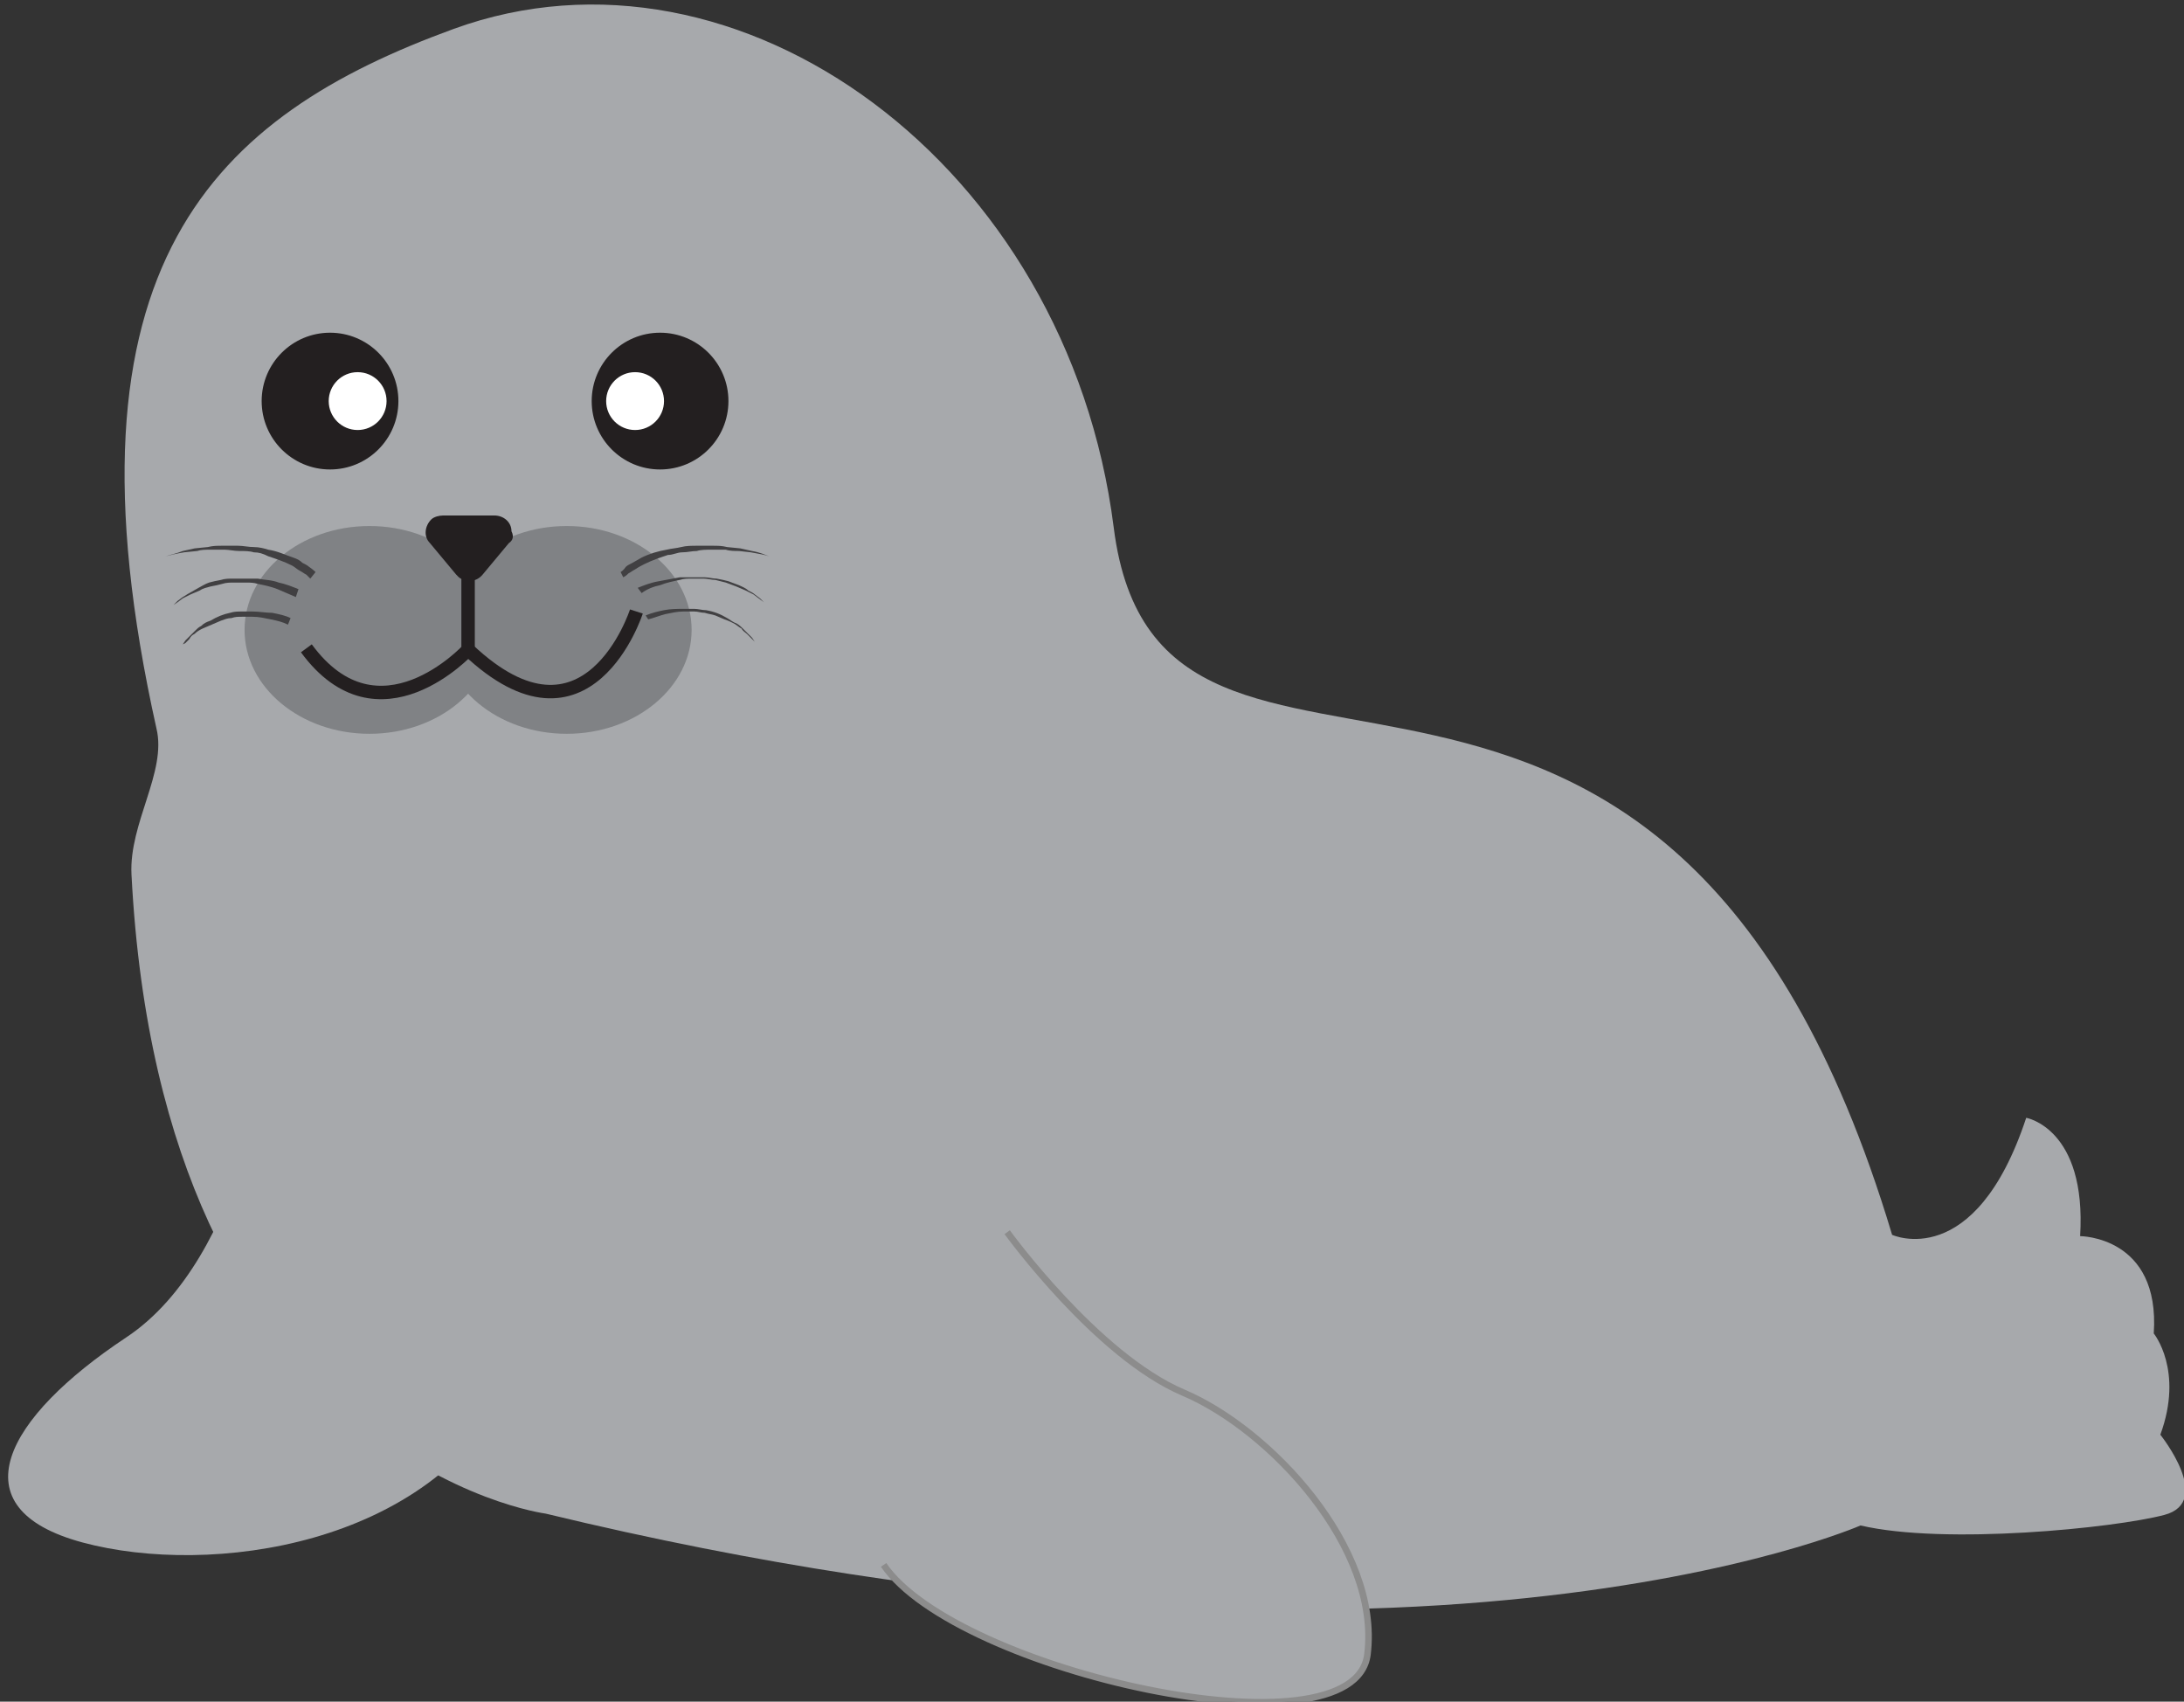 <?xml version="1.0" encoding="utf-8"?>
<!-- Generator: Adobe Illustrator 22.1.0, SVG Export Plug-In . SVG Version: 6.00 Build 0)  -->
<svg version="1.1" id="Layer_1" xmlns="http://www.w3.org/2000/svg" xmlns:xlink="http://www.w3.org/1999/xlink" x="0px" y="0px"
	 viewBox="0 0 166.1 129.4" style="enable-background:new 0 0 166.1 129.4;" xml:space="preserve">
<rect x="0" y="0" width="166.1" height="129.4" fill="#333333" stroke="none"/>
<style type="text/css">
	.st0{fill:#A7A9AC;}
	.st1{fill:#808285;}
	.st2{fill:#A7A9AC;stroke:#8C8C8C;stroke-width:0.5;stroke-miterlimit:10;}
	.st3{fill:#231F20;}
	.st4{fill:#FFFFFF;}
	.st5{fill:none;stroke:#231F20;stroke-width:1.022;stroke-miterlimit:10;}
	.st6{fill:#414042;}
</style>
<title>Sea Amigos Animals</title>
<g id="Seal">
	<path class="st0" d="M20.6,78.7c0,0-1.8,16.9-11,23c-9.2,6.1-13,13-3.3,15.6c9.7,2.6,26.4,0.3,32.5-11.8"/>
	<path class="st0" d="M34.5,2.2c21.7-7.9,46.7,10.3,50.2,37.9c3.5,27.9,42-3.6,59.2,53.8c0,0,6.3,2.9,10.2-8.9c0,0,4.6,0.8,4.1,9
		c0,0,6.1,0,5.6,7.4c0,0,2.3,2.8,0.5,7.7c0,0,4.1,5.1,0.3,6.1c-3.8,1-16.7,2.3-23.1,0.8c0,0-34.2,15-100-0.9c0,0-29.2-3.8-31.5-48.6
		c-0.2-3.9,2.7-7.8,1.9-11.1C4,20,16.4,8.8,34.5,2.2z"/>
	<ellipse class="st1" cx="28.1" cy="47.9" rx="9.5" ry="7.9"/>
	<ellipse class="st1" cx="43.1" cy="47.9" rx="9.5" ry="7.9"/>
	<path class="st2" d="M76.6,93.7c0,0,6.8,9.4,13.4,12.2s15,11.8,14,19.9c-1,8.1-31.3,1.3-36.8-6.8"/>
	<path class="st3" d="M38.7,41.3l-2,2.4c-0.5,0.6-1.3,0.6-1.8,0.2c-0.1-0.1-0.1-0.1-0.2-0.2l-2-2.4c-0.5-0.5-0.4-1.3,0.1-1.8
		c0.2-0.2,0.6-0.3,0.9-0.3h3.9c0.7,0,1.3,0.5,1.3,1.2C39.1,40.8,39,41.1,38.7,41.3z"/>
	<circle class="st3" cx="25.1" cy="30.5" r="5.2"/>
	<circle class="st4" cx="27.2" cy="30.5" r="2.2"/>
	<circle class="st3" cx="50.2" cy="30.5" r="5.2"/>
	<circle class="st4" cx="48.3" cy="30.5" r="2.2"/>
	<path class="st5" d="M35.6,43v6.4c0,0-6.8,7.4-12.3-0.1"/>
	<path class="st5" d="M48.4,46.5c0,0-3.7,11.5-12.8,2.9"/>
	<path class="st6" d="M23.6,44c-0.1-0.1-0.2-0.2-0.3-0.3c-0.2-0.1-0.3-0.2-0.5-0.3c-0.2-0.1-0.4-0.3-0.6-0.4
		c-0.6-0.3-1.2-0.5-1.8-0.7C20,42.1,19.7,42,19.3,42c-0.3-0.1-0.7-0.1-1.1-0.1c-0.4,0-0.8-0.1-1.1-0.1c-0.4,0-0.7,0-1.1,0
		c-0.4,0-0.7,0-1,0.1L14,42c-0.6,0.1-1,0.2-1.4,0.3l-0.5,0.1l0.5-0.1c0.3-0.1,0.8-0.2,1.3-0.4l0.9-0.2l1-0.1
		c0.4-0.1,0.7-0.1,1.1-0.1c0.4,0,0.8,0,1.2,0s0.8,0.1,1.2,0.1s0.8,0.1,1.1,0.2c0.7,0.1,1.3,0.4,1.9,0.6c0.3,0.1,0.5,0.2,0.7,0.4
		c0.2,0.1,0.4,0.2,0.5,0.3c0.3,0.2,0.5,0.4,0.5,0.4L23.6,44z"/>
	<path class="st6" d="M22.5,45.4c-0.5-0.2-0.9-0.4-1.4-0.6c-0.5-0.2-1-0.3-1.5-0.4c-0.3-0.1-0.6-0.1-0.9-0.1s-0.6,0-0.9,0
		c-0.3,0-0.6,0-0.9,0.1l-0.4,0.1L16,44.6c-0.3,0.1-0.5,0.1-0.8,0.3c-0.2,0.1-0.5,0.2-0.7,0.3c-0.2,0.1-0.4,0.2-0.6,0.3l-0.4,0.3
		L13.2,46l0.3-0.3l0.4-0.3c0.2-0.1,0.3-0.2,0.5-0.3c0.2-0.1,0.5-0.3,0.7-0.4c0.2-0.1,0.5-0.3,0.8-0.4l0.4-0.1l0.5-0.1
		c0.3-0.1,0.6-0.1,0.9-0.1c0.3,0,0.6,0,1,0c0.3,0,0.6,0,0.9,0c0.5,0.1,1.1,0.1,1.6,0.3c0.5,0.1,1,0.3,1.5,0.5L22.5,45.4z"/>
	<path class="st6" d="M21.9,47.5c-0.4-0.2-0.8-0.3-1.3-0.4c-0.5-0.1-0.9-0.2-1.4-0.2c-0.3,0-0.5,0-0.8,0c-0.3,0-0.5,0-0.8,0.1
		c-0.3,0-0.5,0.1-0.8,0.2c-0.2,0.1-0.5,0.2-0.7,0.3c-0.2,0.1-0.5,0.2-0.7,0.3c-0.2,0.1-0.4,0.2-0.6,0.4c-0.2,0.1-0.3,0.2-0.4,0.4
		l-0.3,0.3L13.9,49l0.2-0.3l0.3-0.3c0.1-0.1,0.3-0.3,0.4-0.4c0.2-0.2,0.3-0.3,0.5-0.4c0.2-0.2,0.4-0.3,0.7-0.4
		c0.5-0.3,1-0.5,1.5-0.6c0.3-0.1,0.6-0.1,0.9-0.1c0.3,0,0.6,0,0.8,0c0.5,0,1,0.1,1.5,0.1c0.5,0.1,1,0.2,1.4,0.4L21.9,47.5z"/>
	<path class="st6" d="M47.2,43.5c0,0,0.2-0.1,0.4-0.4c0.1-0.1,0.3-0.2,0.5-0.3c0.2-0.1,0.5-0.3,0.7-0.4c0.6-0.3,1.3-0.5,1.9-0.6
		c0.4-0.1,0.7-0.1,1.1-0.2c0.4-0.1,0.8-0.1,1.2-0.1c0.4,0,0.8,0,1.2,0c0.4,0,0.7,0,1.1,0.1l1,0.1l0.9,0.2c0.6,0.1,1,0.3,1.3,0.4
		l0.5,0.1l-0.5-0.1c-0.3-0.1-0.8-0.2-1.4-0.3l-0.9-0.1c-0.3,0-0.7,0-1-0.1c-0.4,0-0.7,0-1.1,0c-0.4,0-0.8,0-1.1,0.1
		c-0.4,0-0.7,0.1-1.1,0.1c-0.4,0-0.7,0.2-1.1,0.2c-0.6,0.2-1.2,0.4-1.8,0.7c-0.2,0.1-0.4,0.2-0.7,0.4c-0.2,0.1-0.3,0.2-0.5,0.3
		c-0.1,0.1-0.2,0.2-0.4,0.3L47.2,43.5z"/>
	<path class="st6" d="M48.5,44.7c0.5-0.2,1-0.4,1.6-0.5c0.5-0.1,1.1-0.2,1.6-0.3c0.3,0,0.6,0,0.9,0c0.3,0,0.6,0,1,0
		c0.3,0,0.6,0.1,0.9,0.1l0.5,0.1l0.4,0.1c0.3,0.1,0.5,0.2,0.8,0.3c0.2,0.1,0.5,0.2,0.7,0.4c0.2,0.1,0.4,0.2,0.5,0.3l0.4,0.3l0.3,0.3
		l-0.4-0.3l-0.4-0.3c-0.2-0.1-0.4-0.2-0.6-0.3c-0.2-0.1-0.5-0.2-0.7-0.3c-0.3-0.1-0.5-0.2-0.8-0.3l-0.4-0.1l-0.4-0.1
		c-0.3,0-0.6-0.1-0.9-0.1c-0.3,0-0.6,0-0.9,0c-0.3,0-0.6,0-0.9,0.1c-0.5,0.1-1,0.2-1.5,0.4c-0.5,0.1-1,0.3-1.4,0.6L48.5,44.7z"/>
	<path class="st6" d="M49.1,46.8c0.5-0.2,0.9-0.3,1.4-0.4c0.5-0.1,1-0.1,1.5-0.1c0.3,0,0.6,0,0.8,0c0.3,0,0.6,0.1,0.9,0.1
		c0.6,0.1,1.1,0.3,1.6,0.6c0.2,0.1,0.4,0.3,0.7,0.4c0.2,0.1,0.4,0.3,0.5,0.4c0.1,0.1,0.3,0.3,0.4,0.4l0.3,0.3l0.2,0.3l-0.3-0.3
		l-0.3-0.3c-0.1-0.1-0.3-0.2-0.4-0.4c-0.2-0.1-0.4-0.3-0.6-0.4c-0.2-0.1-0.4-0.2-0.7-0.3c-0.2-0.1-0.5-0.2-0.7-0.3
		c-0.3-0.1-0.5-0.1-0.8-0.2c-0.3,0-0.5-0.1-0.8-0.1c-0.3,0-0.5,0-0.8,0c-0.5,0-0.9,0.1-1.4,0.2c-0.4,0.1-0.9,0.3-1.3,0.4L49.1,46.8z
		"/>
</g>
</svg>
